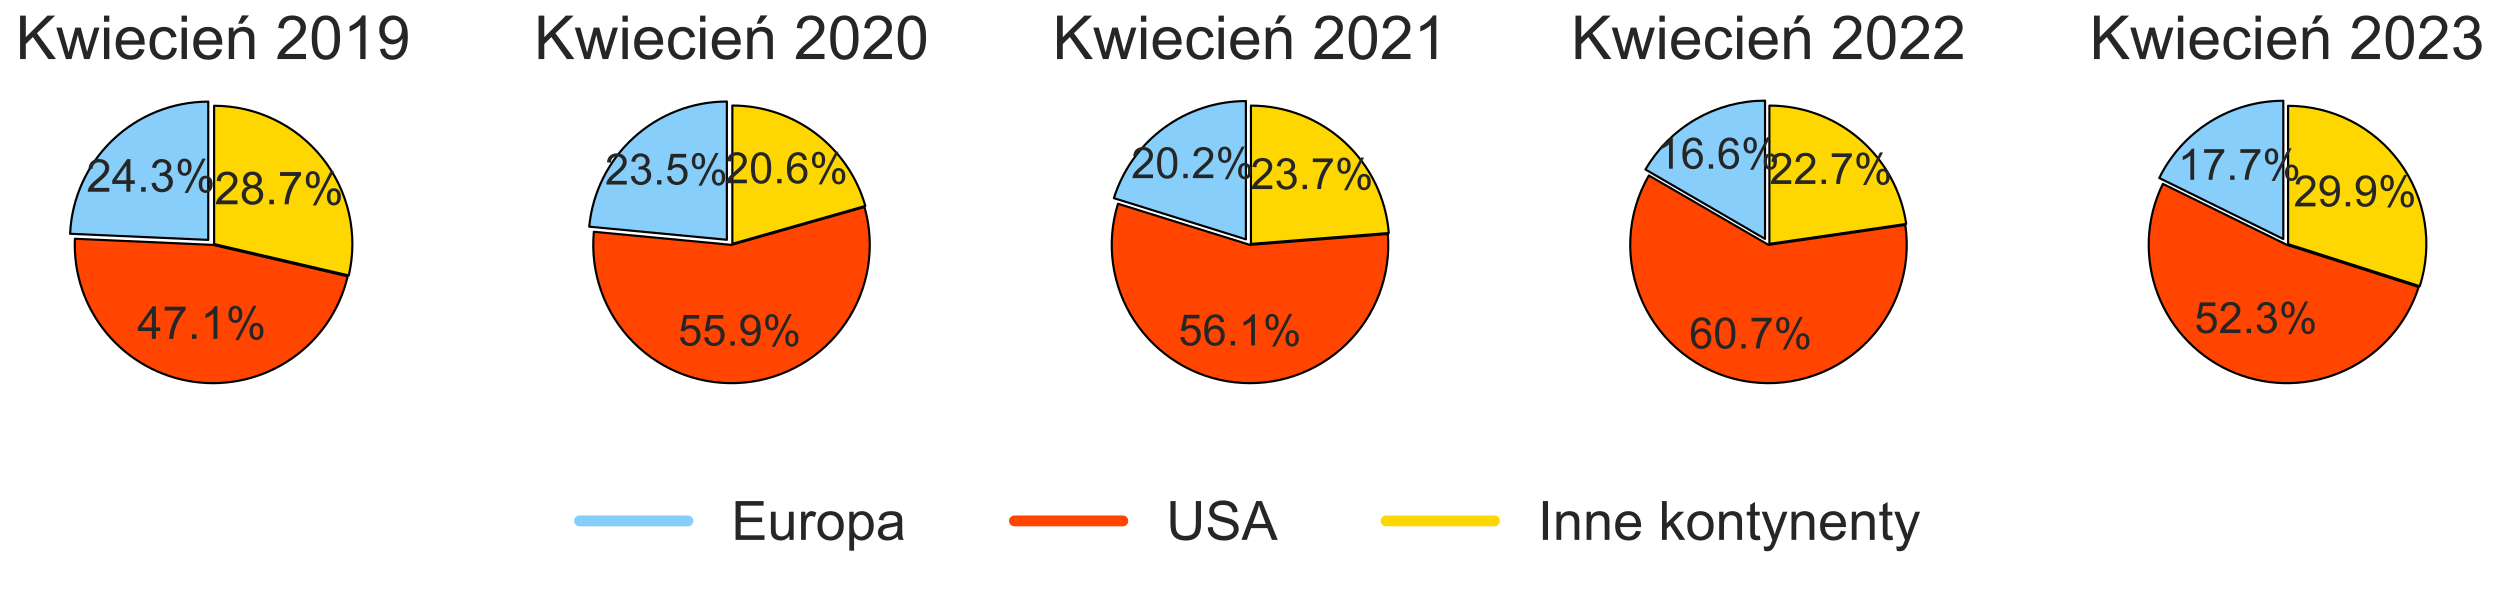 <?xml version="1.0" encoding="utf-8" standalone="no"?>
<!DOCTYPE svg PUBLIC "-//W3C//DTD SVG 1.1//EN"
  "http://www.w3.org/Graphics/SVG/1.1/DTD/svg11.dtd">
<!-- Created with matplotlib (https://matplotlib.org/) -->
<svg height="271.47pt" version="1.1" viewBox="0 0 1153.085 271.47" width="1153.085pt" xmlns="http://www.w3.org/2000/svg" xmlns:xlink="http://www.w3.org/1999/xlink">
 <defs>
  <style type="text/css">
*{stroke-linecap:butt;stroke-linejoin:round;}
  </style>
 </defs>
 <g id="figure_1">
  <g id="patch_1">
   <path d="M 0 271.47 
L 1153.085 271.47 
L 1153.085 -0 
L 0 -0 
z
" style="fill:#ffffff;"/>
  </g>
  <g id="axes_1">
   <g id="matplotlib.axis_1"/>
   <g id="matplotlib.axis_2"/>
   <g id="patch_2">
    <path d="M 96.053 46.881 
C 79.634 46.881 63.834 53.221 51.97 64.571 
C 40.106 75.92 33.071 91.424 32.344 107.827 
L 96.053 110.652 
L 96.053 46.881 
z
" style="fill:#87cefa;stroke:#000000;stroke-linejoin:miter;"/>
   </g>
   <g id="patch_3">
    <path d="M 34.548 110.131 
C 33.844 126.003 39.097 141.579 49.268 153.784 
C 59.44 165.989 73.815 173.963 89.554 176.131 
C 105.293 178.299 121.289 174.509 134.382 165.509 
C 147.474 156.509 156.743 142.933 160.357 127.462 
L 98.257 112.956 
L 34.548 110.131 
z
" style="fill:#ff4500;stroke:#000000;stroke-linejoin:miter;"/>
   </g>
   <g id="patch_4">
    <path d="M 160.856 127.065 
C 163.042 117.71 163.085 107.98 160.983 98.606 
C 158.88 89.231 154.687 80.452 148.716 72.925 
C 142.745 65.399 135.149 59.318 126.499 55.139 
C 117.848 50.959 108.364 48.788 98.756 48.788 
L 98.756 112.56 
L 160.856 127.065 
z
" style="fill:#ffd700;stroke:#000000;stroke-linejoin:miter;"/>
   </g>
   <g id="text_1">
    <!-- 24.3% -->
    <defs>
     <path d="M 50.344 8.453 
L 50.344 0 
L 3.031 0 
Q 2.938 3.172 4.047 6.109 
Q 5.859 10.938 9.828 15.625 
Q 13.812 20.312 21.344 26.469 
Q 33.016 36.031 37.109 41.625 
Q 41.219 47.219 41.219 52.203 
Q 41.219 57.422 37.469 61 
Q 33.734 64.594 27.734 64.594 
Q 21.391 64.594 17.578 60.781 
Q 13.766 56.984 13.719 50.25 
L 4.688 51.172 
Q 5.609 61.281 11.656 66.578 
Q 17.719 71.875 27.938 71.875 
Q 38.234 71.875 44.234 66.156 
Q 50.25 60.453 50.25 52 
Q 50.25 47.703 48.484 43.547 
Q 46.734 39.406 42.656 34.812 
Q 38.578 30.219 29.109 22.219 
Q 21.188 15.578 18.938 13.203 
Q 16.703 10.844 15.234 8.453 
z
" id="ArialMT-50"/>
     <path d="M 32.328 0 
L 32.328 17.141 
L 1.266 17.141 
L 1.266 25.203 
L 33.938 71.578 
L 41.109 71.578 
L 41.109 25.203 
L 50.781 25.203 
L 50.781 17.141 
L 41.109 17.141 
L 41.109 0 
z
M 32.328 25.203 
L 32.328 57.469 
L 9.906 25.203 
z
" id="ArialMT-52"/>
     <path d="M 9.078 0 
L 9.078 10.016 
L 19.094 10.016 
L 19.094 0 
z
" id="ArialMT-46"/>
     <path d="M 4.203 18.891 
L 12.984 20.062 
Q 14.5 12.594 18.141 9.297 
Q 21.781 6 27 6 
Q 33.203 6 37.469 10.297 
Q 41.75 14.594 41.75 20.953 
Q 41.75 27 37.797 30.922 
Q 33.844 34.859 27.734 34.859 
Q 25.25 34.859 21.531 33.891 
L 22.516 41.609 
Q 23.391 41.5 23.922 41.5 
Q 29.547 41.5 34.031 44.422 
Q 38.531 47.359 38.531 53.469 
Q 38.531 58.297 35.25 61.469 
Q 31.984 64.656 26.812 64.656 
Q 21.688 64.656 18.266 61.422 
Q 14.844 58.203 13.875 51.766 
L 5.078 53.328 
Q 6.688 62.156 12.391 67.016 
Q 18.109 71.875 26.609 71.875 
Q 32.469 71.875 37.391 69.359 
Q 42.328 66.844 44.938 62.5 
Q 47.562 58.156 47.562 53.266 
Q 47.562 48.641 45.062 44.828 
Q 42.578 41.016 37.703 38.766 
Q 44.047 37.312 47.562 32.688 
Q 51.078 28.078 51.078 21.141 
Q 51.078 11.766 44.234 5.25 
Q 37.406 -1.266 26.953 -1.266 
Q 17.531 -1.266 11.297 4.344 
Q 5.078 9.969 4.203 18.891 
z
" id="ArialMT-51"/>
     <path d="M 5.812 54.391 
Q 5.812 62.062 9.672 67.422 
Q 13.531 72.797 20.844 72.797 
Q 27.594 72.797 32 67.984 
Q 36.422 63.188 36.422 53.859 
Q 36.422 44.781 31.953 39.875 
Q 27.484 34.969 20.953 34.969 
Q 14.453 34.969 10.125 39.797 
Q 5.812 44.625 5.812 54.391 
z
M 21.094 66.75 
Q 17.828 66.75 15.656 63.906 
Q 13.484 61.078 13.484 53.516 
Q 13.484 46.625 15.672 43.812 
Q 17.875 41.016 21.094 41.016 
Q 24.422 41.016 26.594 43.844 
Q 28.766 46.688 28.766 54.203 
Q 28.766 61.141 26.562 63.938 
Q 24.359 66.75 21.094 66.75 
z
M 21.141 -2.641 
L 60.297 72.797 
L 67.438 72.797 
L 28.422 -2.641 
z
M 52.094 16.797 
Q 52.094 24.516 55.953 29.859 
Q 59.812 35.203 67.188 35.203 
Q 73.922 35.203 78.344 30.391 
Q 82.766 25.594 82.766 16.266 
Q 82.766 7.172 78.297 2.266 
Q 73.828 -2.641 67.234 -2.641 
Q 60.75 -2.641 56.422 2.219 
Q 52.094 7.078 52.094 16.797 
z
M 67.438 29.156 
Q 64.109 29.156 61.938 26.312 
Q 59.766 23.484 59.766 15.922 
Q 59.766 9.078 61.953 6.25 
Q 64.156 3.422 67.391 3.422 
Q 70.75 3.422 72.922 6.25 
Q 75.094 9.078 75.094 16.609 
Q 75.094 23.531 72.891 26.344 
Q 70.703 29.156 67.438 29.156 
z
" id="ArialMT-37"/>
    </defs>
    <g style="fill:#262626;" transform="translate(39.832 88.432)scale(0.21 -0.21)">
     <use xlink:href="#ArialMT-50"/>
     <use x="55.615" xlink:href="#ArialMT-52"/>
     <use x="111.23" xlink:href="#ArialMT-46"/>
     <use x="139.014" xlink:href="#ArialMT-51"/>
     <use x="194.629" xlink:href="#ArialMT-37"/>
    </g>
   </g>
   <g id="text_2">
    <!-- 47.1% -->
    <defs>
     <path d="M 4.734 62.203 
L 4.734 70.656 
L 51.078 70.656 
L 51.078 63.812 
Q 44.234 56.547 37.516 44.484 
Q 30.812 32.422 27.156 19.672 
Q 24.516 10.688 23.781 0 
L 14.75 0 
Q 14.891 8.453 18.062 20.406 
Q 21.234 32.375 27.172 43.484 
Q 33.109 54.594 39.797 62.203 
z
" id="ArialMT-55"/>
     <path d="M 37.25 0 
L 28.469 0 
L 28.469 56 
Q 25.297 52.984 20.141 49.953 
Q 14.984 46.922 10.891 45.406 
L 10.891 53.906 
Q 18.266 57.375 23.781 62.297 
Q 29.297 67.234 31.594 71.875 
L 37.25 71.875 
z
" id="ArialMT-49"/>
    </defs>
    <g style="fill:#262626;" transform="translate(63.264 156.29)scale(0.21 -0.21)">
     <use xlink:href="#ArialMT-52"/>
     <use x="55.615" xlink:href="#ArialMT-55"/>
     <use x="111.23" xlink:href="#ArialMT-46"/>
     <use x="139.014" xlink:href="#ArialMT-49"/>
     <use x="194.629" xlink:href="#ArialMT-37"/>
    </g>
   </g>
   <g id="text_3">
    <!-- 28.7% -->
    <defs>
     <path d="M 17.672 38.812 
Q 12.203 40.828 9.562 44.531 
Q 6.938 48.25 6.938 53.422 
Q 6.938 61.234 12.547 66.547 
Q 18.172 71.875 27.484 71.875 
Q 36.859 71.875 42.578 66.422 
Q 48.297 60.984 48.297 53.172 
Q 48.297 48.188 45.672 44.5 
Q 43.062 40.828 37.75 38.812 
Q 44.344 36.672 47.781 31.875 
Q 51.219 27.094 51.219 20.453 
Q 51.219 11.281 44.719 5.031 
Q 38.234 -1.219 27.641 -1.219 
Q 17.047 -1.219 10.547 5.047 
Q 4.047 11.328 4.047 20.703 
Q 4.047 27.688 7.594 32.391 
Q 11.141 37.109 17.672 38.812 
z
M 15.922 53.719 
Q 15.922 48.641 19.188 45.406 
Q 22.469 42.188 27.688 42.188 
Q 32.766 42.188 36.016 45.375 
Q 39.266 48.578 39.266 53.219 
Q 39.266 58.062 35.906 61.359 
Q 32.562 64.656 27.594 64.656 
Q 22.562 64.656 19.234 61.422 
Q 15.922 58.203 15.922 53.719 
z
M 13.094 20.656 
Q 13.094 16.891 14.875 13.375 
Q 16.656 9.859 20.172 7.922 
Q 23.688 6 27.734 6 
Q 34.031 6 38.125 10.047 
Q 42.234 14.109 42.234 20.359 
Q 42.234 26.703 38.016 30.859 
Q 33.797 35.016 27.438 35.016 
Q 21.234 35.016 17.156 30.906 
Q 13.094 26.812 13.094 20.656 
z
" id="ArialMT-56"/>
    </defs>
    <g style="fill:#262626;" transform="translate(98.961 94.208)scale(0.21 -0.21)">
     <use xlink:href="#ArialMT-50"/>
     <use x="55.615" xlink:href="#ArialMT-56"/>
     <use x="111.23" xlink:href="#ArialMT-46"/>
     <use x="139.014" xlink:href="#ArialMT-55"/>
     <use x="194.629" xlink:href="#ArialMT-37"/>
    </g>
   </g>
   <g id="text_4">
    <!-- Kwiecień 2019 -->
    <defs>
     <path d="M 7.328 0 
L 7.328 71.578 
L 16.797 71.578 
L 16.797 36.078 
L 52.344 71.578 
L 65.188 71.578 
L 35.156 42.578 
L 66.5 0 
L 54 0 
L 28.516 36.234 
L 16.797 24.812 
L 16.797 0 
z
" id="ArialMT-75"/>
     <path d="M 16.156 0 
L 0.297 51.859 
L 9.375 51.859 
L 17.625 21.922 
L 20.703 10.797 
Q 20.906 11.625 23.391 21.484 
L 31.641 51.859 
L 40.672 51.859 
L 48.438 21.781 
L 51.031 11.859 
L 54 21.875 
L 62.891 51.859 
L 71.438 51.859 
L 55.219 0 
L 46.094 0 
L 37.844 31.062 
L 35.844 39.891 
L 25.344 0 
z
" id="ArialMT-119"/>
     <path d="M 6.641 61.469 
L 6.641 71.578 
L 15.438 71.578 
L 15.438 61.469 
z
M 6.641 0 
L 6.641 51.859 
L 15.438 51.859 
L 15.438 0 
z
" id="ArialMT-105"/>
     <path d="M 42.094 16.703 
L 51.172 15.578 
Q 49.031 7.625 43.219 3.219 
Q 37.406 -1.172 28.375 -1.172 
Q 17 -1.172 10.328 5.828 
Q 3.656 12.844 3.656 25.484 
Q 3.656 38.578 10.391 45.797 
Q 17.141 53.031 27.875 53.031 
Q 38.281 53.031 44.875 45.953 
Q 51.469 38.875 51.469 26.031 
Q 51.469 25.25 51.422 23.688 
L 12.75 23.688 
Q 13.234 15.141 17.578 10.594 
Q 21.922 6.062 28.422 6.062 
Q 33.25 6.062 36.672 8.594 
Q 40.094 11.141 42.094 16.703 
z
M 13.234 30.906 
L 42.188 30.906 
Q 41.609 37.453 38.875 40.719 
Q 34.672 45.797 27.984 45.797 
Q 21.922 45.797 17.797 41.75 
Q 13.672 37.703 13.234 30.906 
z
" id="ArialMT-101"/>
     <path d="M 40.438 19 
L 49.078 17.875 
Q 47.656 8.938 41.812 3.875 
Q 35.984 -1.172 27.484 -1.172 
Q 16.844 -1.172 10.375 5.781 
Q 3.906 12.75 3.906 25.734 
Q 3.906 34.125 6.688 40.422 
Q 9.469 46.734 15.156 49.875 
Q 20.844 53.031 27.547 53.031 
Q 35.984 53.031 41.359 48.75 
Q 46.734 44.484 48.25 36.625 
L 39.703 35.297 
Q 38.484 40.531 35.375 43.156 
Q 32.281 45.797 27.875 45.797 
Q 21.234 45.797 17.078 41.031 
Q 12.938 36.281 12.938 25.984 
Q 12.938 15.531 16.938 10.797 
Q 20.953 6.062 27.391 6.062 
Q 32.562 6.062 36.031 9.234 
Q 39.5 12.406 40.438 19 
z
" id="ArialMT-99"/>
     <path d="M 6.594 0 
L 6.594 51.859 
L 14.5 51.859 
L 14.5 44.484 
Q 20.219 53.031 31 53.031 
Q 35.688 53.031 39.625 51.344 
Q 43.562 49.656 45.516 46.922 
Q 47.469 44.188 48.25 40.438 
Q 48.734 37.984 48.734 31.891 
L 48.734 0 
L 39.938 0 
L 39.938 31.547 
Q 39.938 36.922 38.906 39.578 
Q 37.891 42.234 35.281 43.812 
Q 32.672 45.406 29.156 45.406 
Q 23.531 45.406 19.453 41.844 
Q 15.375 38.281 15.375 28.328 
L 15.375 0 
z
M 21.875 58.297 
L 28.375 71.969 
L 39.891 71.969 
L 29.156 58.297 
z
" id="ArialMT-324"/>
     <path id="ArialMT-32"/>
     <path d="M 4.156 35.297 
Q 4.156 48 6.766 55.734 
Q 9.375 63.484 14.516 67.672 
Q 19.672 71.875 27.484 71.875 
Q 33.25 71.875 37.594 69.547 
Q 41.938 67.234 44.766 62.859 
Q 47.609 58.5 49.219 52.219 
Q 50.828 45.953 50.828 35.297 
Q 50.828 22.703 48.234 14.969 
Q 45.656 7.234 40.5 3 
Q 35.359 -1.219 27.484 -1.219 
Q 17.141 -1.219 11.234 6.203 
Q 4.156 15.141 4.156 35.297 
z
M 13.188 35.297 
Q 13.188 17.672 17.312 11.828 
Q 21.438 6 27.484 6 
Q 33.547 6 37.672 11.859 
Q 41.797 17.719 41.797 35.297 
Q 41.797 52.984 37.672 58.781 
Q 33.547 64.594 27.391 64.594 
Q 21.344 64.594 17.719 59.469 
Q 13.188 52.938 13.188 35.297 
z
" id="ArialMT-48"/>
     <path d="M 5.469 16.547 
L 13.922 17.328 
Q 14.984 11.375 18.016 8.688 
Q 21.047 6 25.781 6 
Q 29.828 6 32.875 7.859 
Q 35.938 9.719 37.891 12.812 
Q 39.844 15.922 41.156 21.188 
Q 42.484 26.469 42.484 31.938 
Q 42.484 32.516 42.438 33.688 
Q 39.797 29.5 35.234 26.875 
Q 30.672 24.266 25.344 24.266 
Q 16.453 24.266 10.297 30.703 
Q 4.156 37.156 4.156 47.703 
Q 4.156 58.594 10.578 65.234 
Q 17 71.875 26.656 71.875 
Q 33.641 71.875 39.422 68.109 
Q 45.219 64.359 48.219 57.391 
Q 51.219 50.438 51.219 37.25 
Q 51.219 23.531 48.234 15.406 
Q 45.266 7.281 39.375 3.031 
Q 33.5 -1.219 25.594 -1.219 
Q 17.188 -1.219 11.859 3.438 
Q 6.547 8.109 5.469 16.547 
z
M 41.453 48.141 
Q 41.453 55.719 37.422 60.156 
Q 33.406 64.594 27.734 64.594 
Q 21.875 64.594 17.531 59.812 
Q 13.188 55.031 13.188 47.406 
Q 13.188 40.578 17.312 36.297 
Q 21.438 32.031 27.484 32.031 
Q 33.594 32.031 37.516 36.297 
Q 41.453 40.578 41.453 48.141 
z
" id="ArialMT-57"/>
    </defs>
    <g style="fill:#262626;" transform="translate(7.2 27.242)scale(0.28 -0.28)">
     <use xlink:href="#ArialMT-75"/>
     <use x="66.699" xlink:href="#ArialMT-119"/>
     <use x="138.916" xlink:href="#ArialMT-105"/>
     <use x="161.133" xlink:href="#ArialMT-101"/>
     <use x="216.748" xlink:href="#ArialMT-99"/>
     <use x="266.748" xlink:href="#ArialMT-105"/>
     <use x="288.965" xlink:href="#ArialMT-101"/>
     <use x="344.58" xlink:href="#ArialMT-324"/>
     <use x="400.195" xlink:href="#ArialMT-32"/>
     <use x="427.979" xlink:href="#ArialMT-50"/>
     <use x="483.594" xlink:href="#ArialMT-48"/>
     <use x="539.209" xlink:href="#ArialMT-49"/>
     <use x="594.824" xlink:href="#ArialMT-57"/>
    </g>
   </g>
   <g id="legend_1">
    <g id="line2d_1">
     <path d="M 267.285 240.258 
L 317.285 240.258 
" style="fill:none;stroke:#87cefa;stroke-linecap:round;stroke-width:5;"/>
    </g>
    <g id="line2d_2"/>
    <g id="text_5">
     <!-- Europa -->
     <defs>
      <path d="M 7.906 0 
L 7.906 71.578 
L 59.672 71.578 
L 59.672 63.141 
L 17.391 63.141 
L 17.391 41.219 
L 56.984 41.219 
L 56.984 32.812 
L 17.391 32.812 
L 17.391 8.453 
L 61.328 8.453 
L 61.328 0 
z
" id="ArialMT-69"/>
      <path d="M 40.578 0 
L 40.578 7.625 
Q 34.516 -1.172 24.125 -1.172 
Q 19.531 -1.172 15.547 0.578 
Q 11.578 2.344 9.641 5 
Q 7.719 7.672 6.938 11.531 
Q 6.391 14.109 6.391 19.734 
L 6.391 51.859 
L 15.188 51.859 
L 15.188 23.094 
Q 15.188 16.219 15.719 13.812 
Q 16.547 10.359 19.234 8.375 
Q 21.922 6.391 25.875 6.391 
Q 29.828 6.391 33.297 8.422 
Q 36.766 10.453 38.203 13.938 
Q 39.656 17.438 39.656 24.078 
L 39.656 51.859 
L 48.438 51.859 
L 48.438 0 
z
" id="ArialMT-117"/>
      <path d="M 6.5 0 
L 6.5 51.859 
L 14.406 51.859 
L 14.406 44 
Q 17.438 49.516 20 51.266 
Q 22.562 53.031 25.641 53.031 
Q 30.078 53.031 34.672 50.203 
L 31.641 42.047 
Q 28.422 43.953 25.203 43.953 
Q 22.312 43.953 20.016 42.219 
Q 17.719 40.484 16.75 37.406 
Q 15.281 32.719 15.281 27.156 
L 15.281 0 
z
" id="ArialMT-114"/>
      <path d="M 3.328 25.922 
Q 3.328 40.328 11.328 47.266 
Q 18.016 53.031 27.641 53.031 
Q 38.328 53.031 45.109 46.016 
Q 51.906 39.016 51.906 26.656 
Q 51.906 16.656 48.906 10.906 
Q 45.906 5.172 40.156 2 
Q 34.422 -1.172 27.641 -1.172 
Q 16.75 -1.172 10.031 5.812 
Q 3.328 12.797 3.328 25.922 
z
M 12.359 25.922 
Q 12.359 15.969 16.703 11.016 
Q 21.047 6.062 27.641 6.062 
Q 34.188 6.062 38.531 11.031 
Q 42.875 16.016 42.875 26.219 
Q 42.875 35.844 38.5 40.797 
Q 34.125 45.75 27.641 45.75 
Q 21.047 45.75 16.703 40.812 
Q 12.359 35.891 12.359 25.922 
z
" id="ArialMT-111"/>
      <path d="M 6.594 -19.875 
L 6.594 51.859 
L 14.594 51.859 
L 14.594 45.125 
Q 17.438 49.078 21 51.047 
Q 24.562 53.031 29.641 53.031 
Q 36.281 53.031 41.359 49.609 
Q 46.438 46.188 49.016 39.953 
Q 51.609 33.734 51.609 26.312 
Q 51.609 18.359 48.75 11.984 
Q 45.906 5.609 40.453 2.219 
Q 35.016 -1.172 29 -1.172 
Q 24.609 -1.172 21.109 0.688 
Q 17.625 2.547 15.375 5.375 
L 15.375 -19.875 
z
M 14.547 25.641 
Q 14.547 15.625 18.594 10.844 
Q 22.656 6.062 28.422 6.062 
Q 34.281 6.062 38.453 11.016 
Q 42.625 15.969 42.625 26.375 
Q 42.625 36.281 38.547 41.203 
Q 34.469 46.141 28.812 46.141 
Q 23.188 46.141 18.859 40.891 
Q 14.547 35.641 14.547 25.641 
z
" id="ArialMT-112"/>
      <path d="M 40.438 6.391 
Q 35.547 2.25 31.031 0.531 
Q 26.516 -1.172 21.344 -1.172 
Q 12.797 -1.172 8.203 3 
Q 3.609 7.172 3.609 13.672 
Q 3.609 17.484 5.344 20.625 
Q 7.078 23.781 9.891 25.688 
Q 12.703 27.594 16.219 28.562 
Q 18.797 29.25 24.031 29.891 
Q 34.672 31.156 39.703 32.906 
Q 39.75 34.719 39.75 35.203 
Q 39.75 40.578 37.25 42.781 
Q 33.891 45.75 27.25 45.75 
Q 21.047 45.75 18.094 43.578 
Q 15.141 41.406 13.719 35.891 
L 5.125 37.062 
Q 6.297 42.578 8.984 45.969 
Q 11.672 49.359 16.75 51.188 
Q 21.828 53.031 28.516 53.031 
Q 35.156 53.031 39.297 51.469 
Q 43.453 49.906 45.406 47.531 
Q 47.359 45.172 48.141 41.547 
Q 48.578 39.312 48.578 33.453 
L 48.578 21.734 
Q 48.578 9.469 49.141 6.219 
Q 49.703 2.984 51.375 0 
L 42.188 0 
Q 40.828 2.734 40.438 6.391 
z
M 39.703 26.031 
Q 34.906 24.078 25.344 22.703 
Q 19.922 21.922 17.672 20.938 
Q 15.438 19.969 14.203 18.094 
Q 12.984 16.219 12.984 13.922 
Q 12.984 10.406 15.641 8.062 
Q 18.312 5.719 23.438 5.719 
Q 28.516 5.719 32.469 7.938 
Q 36.422 10.156 38.281 14.016 
Q 39.703 17 39.703 22.797 
z
" id="ArialMT-97"/>
     </defs>
     <g style="fill:#262626;" transform="translate(337.285 249.008)scale(0.25 -0.25)">
      <use xlink:href="#ArialMT-69"/>
      <use x="66.699" xlink:href="#ArialMT-117"/>
      <use x="122.314" xlink:href="#ArialMT-114"/>
      <use x="155.615" xlink:href="#ArialMT-111"/>
      <use x="211.23" xlink:href="#ArialMT-112"/>
      <use x="266.846" xlink:href="#ArialMT-97"/>
     </g>
    </g>
    <g id="line2d_3">
     <path d="M 467.894 240.258 
L 517.894 240.258 
" style="fill:none;stroke:#ff4500;stroke-linecap:round;stroke-width:5;"/>
    </g>
    <g id="line2d_4"/>
    <g id="text_6">
     <!-- USA -->
     <defs>
      <path d="M 54.688 71.578 
L 64.156 71.578 
L 64.156 30.219 
Q 64.156 19.438 61.719 13.078 
Q 59.281 6.734 52.906 2.75 
Q 46.531 -1.219 36.188 -1.219 
Q 26.125 -1.219 19.719 2.25 
Q 13.328 5.719 10.594 12.281 
Q 7.859 18.844 7.859 30.219 
L 7.859 71.578 
L 17.328 71.578 
L 17.328 30.281 
Q 17.328 20.953 19.062 16.531 
Q 20.797 12.109 25.016 9.719 
Q 29.25 7.328 35.359 7.328 
Q 45.797 7.328 50.234 12.062 
Q 54.688 16.797 54.688 30.281 
z
" id="ArialMT-85"/>
      <path d="M 4.5 23 
L 13.422 23.781 
Q 14.062 18.406 16.375 14.969 
Q 18.703 11.531 23.578 9.406 
Q 28.469 7.281 34.578 7.281 
Q 39.984 7.281 44.141 8.891 
Q 48.297 10.5 50.312 13.297 
Q 52.344 16.109 52.344 19.438 
Q 52.344 22.797 50.391 25.312 
Q 48.438 27.828 43.953 29.547 
Q 41.062 30.672 31.203 33.031 
Q 21.344 35.406 17.391 37.5 
Q 12.25 40.188 9.734 44.156 
Q 7.234 48.141 7.234 53.078 
Q 7.234 58.5 10.297 63.203 
Q 13.375 67.922 19.281 70.359 
Q 25.203 72.797 32.422 72.797 
Q 40.375 72.797 46.453 70.234 
Q 52.547 67.672 55.812 62.688 
Q 59.078 57.719 59.328 51.422 
L 50.25 50.734 
Q 49.516 57.516 45.281 60.984 
Q 41.062 64.453 32.812 64.453 
Q 24.219 64.453 20.281 61.297 
Q 16.359 58.156 16.359 53.719 
Q 16.359 49.859 19.141 47.359 
Q 21.875 44.875 33.422 42.266 
Q 44.969 39.656 49.266 37.703 
Q 55.516 34.812 58.484 30.391 
Q 61.469 25.984 61.469 20.219 
Q 61.469 14.5 58.203 9.438 
Q 54.938 4.391 48.797 1.578 
Q 42.672 -1.219 35.016 -1.219 
Q 25.297 -1.219 18.719 1.609 
Q 12.156 4.438 8.422 10.125 
Q 4.688 15.828 4.5 23 
z
" id="ArialMT-83"/>
      <path d="M -0.141 0 
L 27.344 71.578 
L 37.547 71.578 
L 66.844 0 
L 56.062 0 
L 47.703 21.688 
L 17.781 21.688 
L 9.906 0 
z
M 20.516 29.391 
L 44.781 29.391 
L 37.312 49.219 
Q 33.891 58.25 32.234 64.062 
Q 30.859 57.172 28.375 50.391 
z
" id="ArialMT-65"/>
     </defs>
     <g style="fill:#262626;" transform="translate(537.894 249.008)scale(0.25 -0.25)">
      <use xlink:href="#ArialMT-85"/>
      <use x="72.217" xlink:href="#ArialMT-83"/>
      <use x="138.916" xlink:href="#ArialMT-65"/>
     </g>
    </g>
    <g id="line2d_5">
     <path d="M 639.3 240.258 
L 689.3 240.258 
" style="fill:none;stroke:#ffd700;stroke-linecap:round;stroke-width:5;"/>
    </g>
    <g id="line2d_6"/>
    <g id="text_7">
     <!-- Inne kontynenty -->
     <defs>
      <path d="M 9.328 0 
L 9.328 71.578 
L 18.797 71.578 
L 18.797 0 
z
" id="ArialMT-73"/>
      <path d="M 6.594 0 
L 6.594 51.859 
L 14.5 51.859 
L 14.5 44.484 
Q 20.219 53.031 31 53.031 
Q 35.688 53.031 39.625 51.344 
Q 43.562 49.656 45.516 46.922 
Q 47.469 44.188 48.25 40.438 
Q 48.734 37.984 48.734 31.891 
L 48.734 0 
L 39.938 0 
L 39.938 31.547 
Q 39.938 36.922 38.906 39.578 
Q 37.891 42.234 35.281 43.812 
Q 32.672 45.406 29.156 45.406 
Q 23.531 45.406 19.453 41.844 
Q 15.375 38.281 15.375 28.328 
L 15.375 0 
z
" id="ArialMT-110"/>
      <path d="M 6.641 0 
L 6.641 71.578 
L 15.438 71.578 
L 15.438 30.766 
L 36.234 51.859 
L 47.609 51.859 
L 27.781 32.625 
L 49.609 0 
L 38.766 0 
L 21.625 26.516 
L 15.438 20.562 
L 15.438 0 
z
" id="ArialMT-107"/>
      <path d="M 25.781 7.859 
L 27.047 0.094 
Q 23.344 -0.688 20.406 -0.688 
Q 15.625 -0.688 12.984 0.828 
Q 10.359 2.344 9.281 4.812 
Q 8.203 7.281 8.203 15.188 
L 8.203 45.016 
L 1.766 45.016 
L 1.766 51.859 
L 8.203 51.859 
L 8.203 64.703 
L 16.938 69.969 
L 16.938 51.859 
L 25.781 51.859 
L 25.781 45.016 
L 16.938 45.016 
L 16.938 14.703 
Q 16.938 10.938 17.406 9.859 
Q 17.875 8.797 18.922 8.156 
Q 19.969 7.516 21.922 7.516 
Q 23.391 7.516 25.781 7.859 
z
" id="ArialMT-116"/>
      <path d="M 6.203 -19.969 
L 5.219 -11.719 
Q 8.109 -12.5 10.25 -12.5 
Q 13.188 -12.5 14.938 -11.516 
Q 16.703 -10.547 17.828 -8.797 
Q 18.656 -7.469 20.516 -2.25 
Q 20.75 -1.516 21.297 -0.094 
L 1.609 51.859 
L 11.078 51.859 
L 21.875 21.828 
Q 23.969 16.109 25.641 9.812 
Q 27.156 15.875 29.25 21.625 
L 40.328 51.859 
L 49.125 51.859 
L 29.391 -0.875 
Q 26.219 -9.422 24.469 -12.641 
Q 22.125 -17 19.094 -19.016 
Q 16.062 -21.047 11.859 -21.047 
Q 9.328 -21.047 6.203 -19.969 
z
" id="ArialMT-121"/>
     </defs>
     <g style="fill:#262626;" transform="translate(709.3 249.008)scale(0.25 -0.25)">
      <use xlink:href="#ArialMT-73"/>
      <use x="27.783" xlink:href="#ArialMT-110"/>
      <use x="83.398" xlink:href="#ArialMT-110"/>
      <use x="139.014" xlink:href="#ArialMT-101"/>
      <use x="194.629" xlink:href="#ArialMT-32"/>
      <use x="222.412" xlink:href="#ArialMT-107"/>
      <use x="272.412" xlink:href="#ArialMT-111"/>
      <use x="328.027" xlink:href="#ArialMT-110"/>
      <use x="383.643" xlink:href="#ArialMT-116"/>
      <use x="411.426" xlink:href="#ArialMT-121"/>
      <use x="461.426" xlink:href="#ArialMT-110"/>
      <use x="517.041" xlink:href="#ArialMT-101"/>
      <use x="572.656" xlink:href="#ArialMT-110"/>
      <use x="628.271" xlink:href="#ArialMT-116"/>
      <use x="656.055" xlink:href="#ArialMT-121"/>
     </g>
    </g>
   </g>
  </g>
  <g id="axes_2">
   <g id="matplotlib.axis_3"/>
   <g id="matplotlib.axis_4"/>
   <g id="patch_5">
    <path d="M 335.255 46.826 
C 319.393 46.826 304.089 52.743 292.353 63.413 
C 280.618 74.084 273.275 88.758 271.771 104.548 
L 335.255 110.597 
L 335.255 46.826 
z
" style="fill:#87cefa;stroke:#000000;stroke-linejoin:miter;"/>
   </g>
   <g id="patch_6">
    <path d="M 273.916 106.907 
C 273.027 116.239 274.206 125.653 277.37 134.478 
C 280.533 143.302 285.604 151.321 292.22 157.963 
C 298.836 164.604 306.836 169.706 315.648 172.903 
C 324.46 176.101 333.87 177.316 343.205 176.463 
C 352.541 175.609 361.574 172.708 369.661 167.965 
C 377.747 163.223 384.689 156.756 389.991 149.025 
C 395.293 141.294 398.826 132.488 400.337 123.236 
C 401.848 113.984 401.301 104.512 398.734 95.496 
L 337.4 112.956 
L 273.916 106.907 
z
" style="fill:#ff4500;stroke:#000000;stroke-linejoin:miter;"/>
   </g>
   <g id="patch_7">
    <path d="M 399.119 94.987 
C 395.322 81.651 387.278 69.91 376.211 61.554 
C 365.145 53.198 351.65 48.676 337.784 48.676 
L 337.784 112.447 
L 399.119 94.987 
z
" style="fill:#ffd700;stroke:#000000;stroke-linejoin:miter;"/>
   </g>
   <g id="text_8">
    <!-- 23.5% -->
    <defs>
     <path d="M 4.156 18.75 
L 13.375 19.531 
Q 14.406 12.797 18.141 9.391 
Q 21.875 6 27.156 6 
Q 33.5 6 37.891 10.781 
Q 42.281 15.578 42.281 23.484 
Q 42.281 31 38.062 35.344 
Q 33.844 39.703 27 39.703 
Q 22.75 39.703 19.328 37.766 
Q 15.922 35.844 13.969 32.766 
L 5.719 33.844 
L 12.641 70.609 
L 48.25 70.609 
L 48.25 62.203 
L 19.672 62.203 
L 15.828 42.969 
Q 22.266 47.469 29.344 47.469 
Q 38.719 47.469 45.156 40.969 
Q 51.609 34.469 51.609 24.266 
Q 51.609 14.547 45.953 7.469 
Q 39.062 -1.219 27.156 -1.219 
Q 17.391 -1.219 11.203 4.25 
Q 5.031 9.719 4.156 18.75 
z
" id="ArialMT-53"/>
    </defs>
    <g style="fill:#262626;" transform="translate(279.016 85.098)scale(0.2 -0.2)">
     <use xlink:href="#ArialMT-50"/>
     <use x="55.615" xlink:href="#ArialMT-51"/>
     <use x="111.23" xlink:href="#ArialMT-46"/>
     <use x="139.014" xlink:href="#ArialMT-53"/>
     <use x="194.629" xlink:href="#ArialMT-37"/>
    </g>
   </g>
   <g id="text_9">
    <!-- 55.9% -->
    <g style="fill:#262626;" transform="translate(312.82 159.406)scale(0.2 -0.2)">
     <use xlink:href="#ArialMT-53"/>
     <use x="55.615" xlink:href="#ArialMT-53"/>
     <use x="111.23" xlink:href="#ArialMT-46"/>
     <use x="139.014" xlink:href="#ArialMT-57"/>
     <use x="194.629" xlink:href="#ArialMT-37"/>
    </g>
   </g>
   <g id="text_10">
    <!-- 20.6% -->
    <defs>
     <path d="M 49.75 54.047 
L 41.016 53.375 
Q 39.844 58.547 37.703 60.891 
Q 34.125 64.656 28.906 64.656 
Q 24.703 64.656 21.531 62.312 
Q 17.391 59.281 14.984 53.469 
Q 12.594 47.656 12.5 36.922 
Q 15.672 41.75 20.266 44.094 
Q 24.859 46.438 29.891 46.438 
Q 38.672 46.438 44.844 39.969 
Q 51.031 33.5 51.031 23.25 
Q 51.031 16.5 48.125 10.719 
Q 45.219 4.938 40.141 1.859 
Q 35.062 -1.219 28.609 -1.219 
Q 17.625 -1.219 10.688 6.859 
Q 3.766 14.938 3.766 33.5 
Q 3.766 54.25 11.422 63.672 
Q 18.109 71.875 29.438 71.875 
Q 37.891 71.875 43.281 67.141 
Q 48.688 62.406 49.75 54.047 
z
M 13.875 23.188 
Q 13.875 18.656 15.797 14.5 
Q 17.719 10.359 21.188 8.172 
Q 24.656 6 28.469 6 
Q 34.031 6 38.031 10.484 
Q 42.047 14.984 42.047 22.703 
Q 42.047 30.125 38.078 34.391 
Q 34.125 38.672 28.125 38.672 
Q 22.172 38.672 18.016 34.391 
Q 13.875 30.125 13.875 23.188 
z
" id="ArialMT-54"/>
    </defs>
    <g style="fill:#262626;" transform="translate(334.409 84.537)scale(0.2 -0.2)">
     <use xlink:href="#ArialMT-50"/>
     <use x="55.615" xlink:href="#ArialMT-48"/>
     <use x="111.23" xlink:href="#ArialMT-46"/>
     <use x="139.014" xlink:href="#ArialMT-54"/>
     <use x="194.629" xlink:href="#ArialMT-37"/>
    </g>
   </g>
   <g id="text_11">
    <!-- Kwiecień 2020 -->
    <g style="fill:#262626;" transform="translate(246.343 27.242)scale(0.28 -0.28)">
     <use xlink:href="#ArialMT-75"/>
     <use x="66.699" xlink:href="#ArialMT-119"/>
     <use x="138.916" xlink:href="#ArialMT-105"/>
     <use x="161.133" xlink:href="#ArialMT-101"/>
     <use x="216.748" xlink:href="#ArialMT-99"/>
     <use x="266.748" xlink:href="#ArialMT-105"/>
     <use x="288.965" xlink:href="#ArialMT-101"/>
     <use x="344.58" xlink:href="#ArialMT-324"/>
     <use x="400.195" xlink:href="#ArialMT-32"/>
     <use x="427.979" xlink:href="#ArialMT-50"/>
     <use x="483.594" xlink:href="#ArialMT-48"/>
     <use x="539.209" xlink:href="#ArialMT-50"/>
     <use x="594.824" xlink:href="#ArialMT-48"/>
    </g>
   </g>
  </g>
  <g id="axes_3">
   <g id="matplotlib.axis_5"/>
   <g id="matplotlib.axis_6"/>
   <g id="patch_8">
    <path d="M 574.653 46.616 
C 561.058 46.616 547.813 50.964 536.862 59.02 
C 525.912 67.076 517.819 78.427 513.772 91.405 
L 574.653 110.388 
L 574.653 46.616 
z
" style="fill:#87cefa;stroke:#000000;stroke-linejoin:miter;"/>
   </g>
   <g id="patch_9">
    <path d="M 515.662 93.974 
C 512.865 102.945 512.085 112.425 513.378 121.734 
C 514.672 131.042 518.007 139.95 523.144 147.819 
C 528.282 155.688 535.096 162.325 543.097 167.254 
C 551.099 172.182 560.092 175.282 569.431 176.33 
C 578.77 177.378 588.226 176.349 597.121 173.316 
C 606.016 170.284 614.132 165.322 620.885 158.787 
C 627.639 152.253 632.866 144.306 636.19 135.516 
C 639.515 126.726 640.856 117.308 640.116 107.94 
L 576.543 112.956 
L 515.662 93.974 
z
" style="fill:#ff4500;stroke:#000000;stroke-linejoin:miter;"/>
   </g>
   <g id="patch_10">
    <path d="M 640.549 107.472 
C 639.288 91.481 632.038 76.541 620.259 65.655 
C 608.479 54.768 593.015 48.716 576.975 48.716 
L 576.975 112.488 
L 640.549 107.472 
z
" style="fill:#ffd700;stroke:#000000;stroke-linejoin:miter;"/>
   </g>
   <g id="text_12">
    <!-- 20.2% -->
    <g style="fill:#262626;" transform="translate(521.736 82.169)scale(0.2 -0.2)">
     <use xlink:href="#ArialMT-50"/>
     <use x="55.615" xlink:href="#ArialMT-48"/>
     <use x="111.23" xlink:href="#ArialMT-46"/>
     <use x="139.014" xlink:href="#ArialMT-50"/>
     <use x="194.629" xlink:href="#ArialMT-37"/>
    </g>
   </g>
   <g id="text_13">
    <!-- 56.1% -->
    <g style="fill:#262626;" transform="translate(543.567 159.319)scale(0.2 -0.2)">
     <use xlink:href="#ArialMT-53"/>
     <use x="55.615" xlink:href="#ArialMT-54"/>
     <use x="111.23" xlink:href="#ArialMT-46"/>
     <use x="139.014" xlink:href="#ArialMT-49"/>
     <use x="194.629" xlink:href="#ArialMT-37"/>
    </g>
   </g>
   <g id="text_14">
    <!-- 23.7% -->
    <g style="fill:#262626;" transform="translate(576.757 87.217)scale(0.2 -0.2)">
     <use xlink:href="#ArialMT-50"/>
     <use x="55.615" xlink:href="#ArialMT-51"/>
     <use x="111.23" xlink:href="#ArialMT-46"/>
     <use x="139.014" xlink:href="#ArialMT-55"/>
     <use x="194.629" xlink:href="#ArialMT-37"/>
    </g>
   </g>
   <g id="text_15">
    <!-- Kwiecień 2021 -->
    <g style="fill:#262626;" transform="translate(485.486 27.242)scale(0.28 -0.28)">
     <use xlink:href="#ArialMT-75"/>
     <use x="66.699" xlink:href="#ArialMT-119"/>
     <use x="138.916" xlink:href="#ArialMT-105"/>
     <use x="161.133" xlink:href="#ArialMT-101"/>
     <use x="216.748" xlink:href="#ArialMT-99"/>
     <use x="266.748" xlink:href="#ArialMT-105"/>
     <use x="288.965" xlink:href="#ArialMT-101"/>
     <use x="344.58" xlink:href="#ArialMT-324"/>
     <use x="400.195" xlink:href="#ArialMT-32"/>
     <use x="427.979" xlink:href="#ArialMT-50"/>
     <use x="483.594" xlink:href="#ArialMT-48"/>
     <use x="539.209" xlink:href="#ArialMT-50"/>
     <use x="594.824" xlink:href="#ArialMT-49"/>
    </g>
   </g>
  </g>
  <g id="axes_4">
   <g id="matplotlib.axis_7"/>
   <g id="matplotlib.axis_8"/>
   <g id="patch_11">
    <path d="M 814.094 46.422 
C 802.926 46.422 791.951 49.356 782.272 54.929 
C 772.593 60.502 764.546 68.521 758.94 78.181 
L 814.094 110.193 
L 814.094 46.422 
z
" style="fill:#87cefa;stroke:#000000;stroke-linejoin:miter;"/>
   </g>
   <g id="patch_12">
    <path d="M 760.531 80.944 
C 755.422 89.746 752.494 99.645 751.992 109.81 
C 751.49 119.975 753.428 130.114 757.645 139.377 
C 761.861 148.64 768.235 156.76 776.23 163.057 
C 784.226 169.354 793.614 173.646 803.607 175.573 
C 813.601 177.501 823.911 177.009 833.676 174.137 
C 843.44 171.266 852.376 166.099 859.735 159.069 
C 867.095 152.039 872.665 143.349 875.98 133.726 
C 879.294 124.104 880.258 113.826 878.79 103.755 
L 815.685 112.956 
L 760.531 80.944 
z
" style="fill:#ff4500;stroke:#000000;stroke-linejoin:miter;"/>
   </g>
   <g id="patch_13">
    <path d="M 879.207 103.273 
C 876.997 88.118 869.4 74.255 857.816 64.237 
C 846.232 54.219 831.418 48.702 816.103 48.702 
L 816.103 112.474 
L 879.207 103.273 
z
" style="fill:#ffd700;stroke:#000000;stroke-linejoin:miter;"/>
   </g>
   <g id="text_16">
    <!-- 16.6% -->
    <g style="fill:#262626;" transform="translate(764.102 77.784)scale(0.2 -0.2)">
     <use xlink:href="#ArialMT-49"/>
     <use x="55.615" xlink:href="#ArialMT-54"/>
     <use x="111.23" xlink:href="#ArialMT-46"/>
     <use x="139.014" xlink:href="#ArialMT-54"/>
     <use x="194.629" xlink:href="#ArialMT-37"/>
    </g>
   </g>
   <g id="text_17">
    <!-- 60.7% -->
    <g style="fill:#262626;" transform="translate(779.119 160.706)scale(0.2 -0.2)">
     <use xlink:href="#ArialMT-54"/>
     <use x="55.615" xlink:href="#ArialMT-48"/>
     <use x="111.23" xlink:href="#ArialMT-46"/>
     <use x="139.014" xlink:href="#ArialMT-55"/>
     <use x="194.629" xlink:href="#ArialMT-37"/>
    </g>
   </g>
   <g id="text_18">
    <!-- 22.7% -->
    <g style="fill:#262626;" transform="translate(816.115 84.843)scale(0.2 -0.2)">
     <use xlink:href="#ArialMT-50"/>
     <use x="55.615" xlink:href="#ArialMT-50"/>
     <use x="111.23" xlink:href="#ArialMT-46"/>
     <use x="139.014" xlink:href="#ArialMT-55"/>
     <use x="194.629" xlink:href="#ArialMT-37"/>
    </g>
   </g>
   <g id="text_19">
    <!-- Kwiecień 2022 -->
    <g style="fill:#262626;" transform="translate(724.629 27.242)scale(0.28 -0.28)">
     <use xlink:href="#ArialMT-75"/>
     <use x="66.699" xlink:href="#ArialMT-119"/>
     <use x="138.916" xlink:href="#ArialMT-105"/>
     <use x="161.133" xlink:href="#ArialMT-101"/>
     <use x="216.748" xlink:href="#ArialMT-99"/>
     <use x="266.748" xlink:href="#ArialMT-105"/>
     <use x="288.965" xlink:href="#ArialMT-101"/>
     <use x="344.58" xlink:href="#ArialMT-324"/>
     <use x="400.195" xlink:href="#ArialMT-32"/>
     <use x="427.979" xlink:href="#ArialMT-50"/>
     <use x="483.594" xlink:href="#ArialMT-48"/>
     <use x="539.209" xlink:href="#ArialMT-50"/>
     <use x="594.824" xlink:href="#ArialMT-50"/>
    </g>
   </g>
  </g>
  <g id="axes_5">
   <g id="matplotlib.axis_9"/>
   <g id="matplotlib.axis_10"/>
   <g id="patch_14">
    <path d="M 1053.143 46.478 
C 1041.23 46.478 1029.552 49.816 1019.439 56.112 
C 1009.326 62.408 1001.176 71.414 995.919 82.104 
L 1053.143 110.249 
L 1053.143 46.478 
z
" style="fill:#87cefa;stroke:#000000;stroke-linejoin:miter;"/>
   </g>
   <g id="patch_15">
    <path d="M 997.604 84.811 
C 993.733 92.681 991.527 101.265 991.124 110.026 
C 990.721 118.787 992.13 127.537 995.262 135.729 
C 998.393 143.921 1003.182 151.379 1009.326 157.637 
C 1015.471 163.894 1022.841 168.818 1030.974 172.098 
C 1039.108 175.379 1047.831 176.946 1056.598 176.703 
C 1065.364 176.46 1073.987 174.411 1081.926 170.684 
C 1089.865 166.957 1096.951 161.633 1102.739 155.044 
C 1108.527 148.455 1112.894 140.743 1115.567 132.39 
L 1054.828 112.956 
L 997.604 84.811 
z
" style="fill:#ff4500;stroke:#000000;stroke-linejoin:miter;"/>
   </g>
   <g id="patch_16">
    <path d="M 1116.082 132.014 
C 1119.141 122.452 1119.9 112.302 1118.296 102.392 
C 1116.692 92.482 1112.77 83.089 1106.851 74.98 
C 1100.932 66.872 1093.181 60.274 1084.231 55.727 
C 1075.281 51.179 1065.382 48.809 1055.343 48.809 
L 1055.343 112.58 
L 1116.082 132.014 
z
" style="fill:#ffd700;stroke:#000000;stroke-linejoin:miter;"/>
   </g>
   <g id="text_20">
    <!-- 17.7% -->
    <g style="fill:#262626;" transform="translate(1004.567 82.937)scale(0.2 -0.2)">
     <use xlink:href="#ArialMT-49"/>
     <use x="55.615" xlink:href="#ArialMT-55"/>
     <use x="111.23" xlink:href="#ArialMT-46"/>
     <use x="139.014" xlink:href="#ArialMT-55"/>
     <use x="194.629" xlink:href="#ArialMT-37"/>
    </g>
   </g>
   <g id="text_21">
    <!-- 52.3% -->
    <g style="fill:#262626;" transform="translate(1012.163 153.612)scale(0.2 -0.2)">
     <use xlink:href="#ArialMT-53"/>
     <use x="55.615" xlink:href="#ArialMT-50"/>
     <use x="111.23" xlink:href="#ArialMT-46"/>
     <use x="139.014" xlink:href="#ArialMT-51"/>
     <use x="194.629" xlink:href="#ArialMT-37"/>
    </g>
   </g>
   <g id="text_22">
    <!-- 29.9% -->
    <g style="fill:#262626;" transform="translate(1057.895 95.191)scale(0.2 -0.2)">
     <use xlink:href="#ArialMT-50"/>
     <use x="55.615" xlink:href="#ArialMT-57"/>
     <use x="111.23" xlink:href="#ArialMT-46"/>
     <use x="139.014" xlink:href="#ArialMT-57"/>
     <use x="194.629" xlink:href="#ArialMT-37"/>
    </g>
   </g>
   <g id="text_23">
    <!-- Kwiecień 2023 -->
    <g style="fill:#262626;" transform="translate(963.771 27.242)scale(0.28 -0.28)">
     <use xlink:href="#ArialMT-75"/>
     <use x="66.699" xlink:href="#ArialMT-119"/>
     <use x="138.916" xlink:href="#ArialMT-105"/>
     <use x="161.133" xlink:href="#ArialMT-101"/>
     <use x="216.748" xlink:href="#ArialMT-99"/>
     <use x="266.748" xlink:href="#ArialMT-105"/>
     <use x="288.965" xlink:href="#ArialMT-101"/>
     <use x="344.58" xlink:href="#ArialMT-324"/>
     <use x="400.195" xlink:href="#ArialMT-32"/>
     <use x="427.979" xlink:href="#ArialMT-50"/>
     <use x="483.594" xlink:href="#ArialMT-48"/>
     <use x="539.209" xlink:href="#ArialMT-50"/>
     <use x="594.824" xlink:href="#ArialMT-51"/>
    </g>
   </g>
  </g>
 </g>
</svg>

